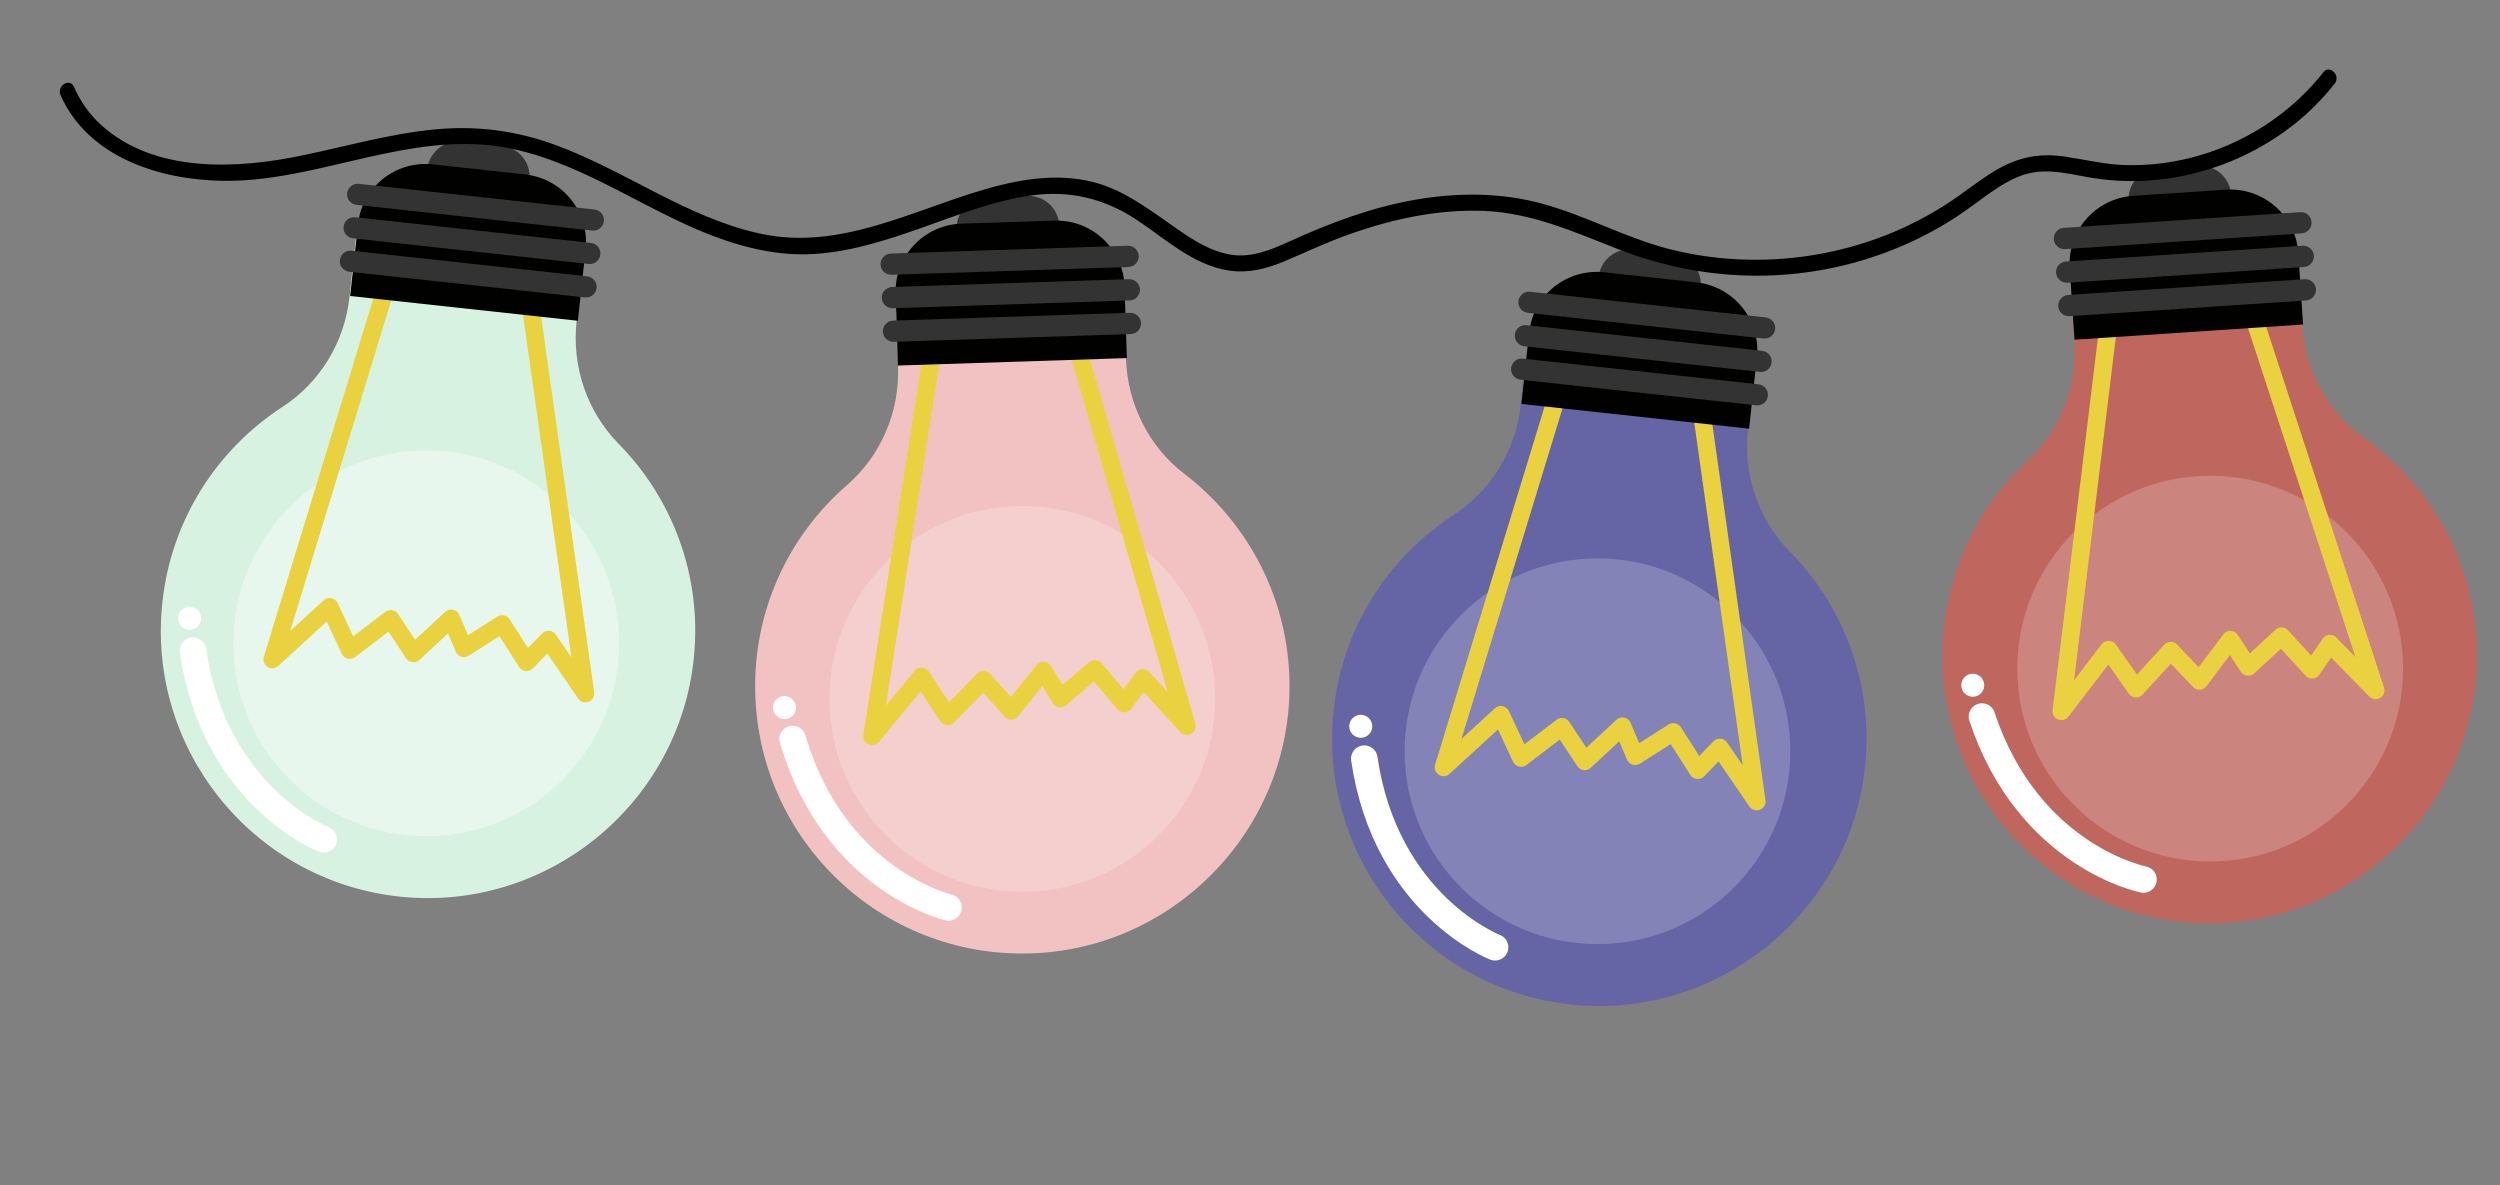 <?xml version="1.0" encoding="utf-8"?>
<!-- Generator: Adobe Illustrator 24.0.3, SVG Export Plug-In . SVG Version: 6.00 Build 0)  -->
<svg version="1.1" id="Layer_1" xmlns="http://www.w3.org/2000/svg" xmlns:xlink="http://www.w3.org/1999/xlink" x="0px" y="0px"
	 viewBox="0 0 1413 670" style="enable-background:new 0 0 1413 670;" xml:space="preserve">
<rect x="0" y="0" width="1413" height="670" fill="#808080" stroke="none"/>
<style type="text/css">
	.st0{fill:#333333;}
	.st1{fill:#D8F2E1;}
	.st2{fill:#E8F7ED;}
	.st3{fill:none;stroke:#EAD13F;stroke-width:10;stroke-linecap:round;stroke-linejoin:round;stroke-miterlimit:10;}
	.st4{fill:#010200;}
	.st5{fill:none;stroke:#FFFFFF;stroke-width:15;stroke-linecap:round;stroke-miterlimit:10;}
	.st6{fill:#FFFFFF;}
	.st7{fill:#F2C2C2;}
	.st8{fill:#F5CECE;}
	.st9{fill:#6564A5;}
	.st10{fill:#8483B7;}
	.st11{fill:#BF665E;}
	.st12{fill:#CC857E;}
</style>
<g>
	<path class="st0" d="M260.8,80l23,2.5c9.6,1,16.5,9.7,15.4,19.2l-1.1,10.5l-57.7-6.3l1.1-10.5C242.7,85.9,251.3,79,260.8,80z"/>
	<path class="st1" d="M91.8,340.2c-9,82.2,49.9,156.3,131.8,166.3c83.8,10.2,160.3-51,168.6-135.1c4.6-46.3-12.3-89.9-42.7-120.7
		c-17.9-18.3-26.4-43.8-23.6-69.3l4.1-37.9c1.9-17.3-10.7-32.9-28-34.8l-65.5-7.1c-17.3-1.9-32.9,10.7-34.8,28l-4.2,38.5
		c-2.8,25.3-16.6,48.1-37.9,61.9C123,253.8,96.9,293.3,91.8,340.2z"/>
	<circle class="st2" cx="240.9" cy="363.6" r="109"/>
	<polyline class="st3" points="290.7,107.5 330.9,392 310,361.5 297.6,374.3 283.8,352.7 262.2,366.4 255,349.5 233.7,369.3
		220.8,349.8 197.7,367.4 186.3,343 153.9,372.7 236.9,101.1 	"/>
	<path class="st4" d="M244.7,92.9l52.2,5.7c21.1,2.3,36.4,21.3,34.1,42.4l-4.4,40.3l-128.7-14l4.4-40.3
		C204.5,105.8,223.5,90.6,244.7,92.9z"/>
	<g>
		<path class="st0" d="M198.7,141.7l133.2,14.5c3.3,0.4,5.7,3.3,5.3,6.6l0,0c-0.4,3.3-3.3,5.7-6.6,5.3l-133.2-14.5
			c-3.3-0.4-5.7-3.3-5.3-6.6v0C192.5,143.7,195.4,141.3,198.7,141.7z"/>
		<path class="st0" d="M200.8,122.8L334,137.3c3.3,0.4,5.7,3.3,5.3,6.6v0c-0.4,3.3-3.3,5.7-6.6,5.3l-133.2-14.5
			c-3.3-0.4-5.7-3.3-5.3-6.6v0C194.5,124.8,197.5,122.4,200.8,122.8z"/>
		<path class="st0" d="M202.8,103.9l133.2,14.5c3.3,0.4,5.7,3.3,5.3,6.6v0c-0.4,3.3-3.3,5.7-6.6,5.3l-133.2-14.5
			c-3.3-0.4-5.7-3.3-5.3-6.6v0C196.6,105.9,199.6,103.5,202.8,103.9z"/>
	</g>
	<path class="st5" d="M183,474.4c0,0-61.8-23.8-73.9-106.6"/>
	<circle class="st6" cx="107.1" cy="349.5" r="6.5"/>
</g>
<g>
	<path class="st0" d="M557.6,111.5l23.1-0.8c9.6-0.3,17.7,7.2,18,16.9l0.3,10.6l-58,1.9l-0.3-10.6
		C540.4,119.8,548,111.8,557.6,111.5z"/>
	<path class="st7" d="M426.9,392.9c2.7,82.7,71.4,147.7,153.9,146c84.4-1.7,151.5-73.1,147.9-157.5c-2-46.5-24.9-87.2-59.2-113.5
		c-20.3-15.5-32.3-39.7-33.1-65.3l-1.2-38.1c-0.6-17.4-15.2-31.1-32.6-30.5l-65.8,2.1c-17.4,0.6-31.1,15.2-30.5,32.6l1.3,38.7
		c0.8,25.4-9.6,50-28.8,66.7C445.6,302.9,425.3,345.7,426.9,392.9z"/>
	<circle class="st8" cx="577.8" cy="395" r="109"/>
	<polyline class="st3" points="591,134.4 670.8,410.4 645.9,383.2 635.4,397.6 618.8,378.1 599.3,394.8 589.8,379.1 571.5,401.7
		555.9,384.2 535.6,404.9 520.8,382.3 492.9,416.2 536.8,135.7 	"/>
	<path class="st4" d="M543.4,126.4l52.5-1.7c21.3-0.7,39,16,39.7,37.2l1.3,40.5l-129.4,4.2l-1.3-40.5
		C505.5,144.9,522.1,127.1,543.4,126.4z"/>
	<g>
		<path class="st0" d="M504.8,181.2l133.9-4.4c3.3-0.1,6.1,2.5,6.2,5.8v0c0.1,3.3-2.5,6.1-5.8,6.2l-133.9,4.4
			c-3.3,0.1-6.1-2.5-6.2-5.8l0,0C498.9,184.1,501.5,181.3,504.8,181.2z"/>
		<path class="st0" d="M504.2,162.2l133.9-4.4c3.3-0.1,6.1,2.5,6.2,5.8v0c0.1,3.3-2.5,6.1-5.8,6.2l-133.9,4.4
			c-3.3,0.1-6.1-2.5-6.2-5.8l0,0C498.2,165.1,500.9,162.4,504.2,162.2z"/>
		<path class="st0" d="M503.5,143.3l133.9-4.4c3.3-0.1,6.1,2.5,6.2,5.8v0c0.1,3.3-2.5,6.1-5.8,6.2l-133.9,4.4
			c-3.3,0.1-6.1-2.5-6.2-5.8l0,0C497.6,146.2,500.2,143.4,503.5,143.3z"/>
	</g>
	<path class="st5" d="M536.1,512.9c0,0-64.5-14.9-88.1-95.2"/>
	<circle class="st6" cx="443.4" cy="399.9" r="6.5"/>
</g>
<g>
	<path class="st0" d="M922.8,141l23,2.5c9.6,1,16.5,9.7,15.4,19.2l-1.1,10.5l-57.7-6.3l1.1-10.5C904.7,146.9,913.3,140,922.8,141z"
		/>
	<path class="st9" d="M753.8,401.2c-9,82.2,49.9,156.3,131.8,166.3c83.8,10.2,160.3-51,168.6-135.1c4.6-46.3-12.3-89.9-42.7-120.7
		c-17.9-18.3-26.4-43.8-23.6-69.3l4.1-37.9c1.9-17.3-10.7-32.9-28-34.8l-65.5-7.1c-17.3-1.9-32.9,10.7-34.8,28l-4.2,38.5
		c-2.8,25.3-16.6,48.1-37.9,61.9C785,314.8,758.9,354.3,753.8,401.2z"/>
	<circle class="st10" cx="902.9" cy="424.6" r="109"/>
	<polyline class="st3" points="952.7,168.5 992.9,453 972,422.5 959.6,435.3 945.8,413.7 924.2,427.4 917,410.5 895.7,430.3
		882.8,410.8 859.7,428.4 848.3,404 815.9,433.7 898.9,162.1 	"/>
	<path class="st4" d="M906.7,153.9l52.2,5.7c21.1,2.3,36.4,21.3,34.1,42.4l-4.4,40.3l-128.7-14l4.4-40.3
		C866.5,166.8,885.5,151.6,906.7,153.9z"/>
	<g>
		<path class="st0" d="M860.7,202.7l133.2,14.5c3.3,0.4,5.7,3.3,5.3,6.6l0,0c-0.4,3.3-3.3,5.7-6.6,5.3l-133.2-14.5
			c-3.3-0.4-5.7-3.3-5.3-6.6v0C854.5,204.7,857.4,202.3,860.7,202.7z"/>
		<path class="st0" d="M862.8,183.8L996,198.3c3.3,0.4,5.7,3.3,5.3,6.6v0c-0.4,3.3-3.3,5.7-6.6,5.3l-133.2-14.5
			c-3.3-0.4-5.7-3.3-5.3-6.6v0C856.5,185.8,859.5,183.4,862.8,183.8z"/>
		<path class="st0" d="M864.8,164.9l133.2,14.5c3.3,0.4,5.7,3.3,5.3,6.6l0,0c-0.4,3.3-3.3,5.7-6.6,5.3l-133.2-14.5
			c-3.3-0.4-5.7-3.3-5.3-6.6v0C858.6,166.9,861.6,164.5,864.8,164.9z"/>
	</g>
	<path class="st5" d="M845,535.4c0,0-61.8-23.8-73.9-106.6"/>
	<circle class="st6" cx="769.1" cy="410.5" r="6.5"/>
</g>
<g>
	<path class="st0" d="M1219.3,95.2l23.1-1.5c9.6-0.6,17.9,6.6,18.6,16.2l0.7,10.5l-57.9,3.9l-0.7-10.5
		C1202.4,104.2,1209.7,95.9,1219.3,95.2z"/>
	<path class="st11" d="M1098.3,380.9c5.5,82.5,76.4,145.2,158.7,140.7c84.3-4.5,149-78.2,142.5-162.4
		c-3.6-46.4-27.8-86.3-63.1-111.4c-20.9-14.8-33.6-38.5-35.3-64.1l-2.5-38.1c-1.2-17.3-16.3-30.6-33.6-29.4l-65.7,4.4
		c-17.3,1.2-30.6,16.3-29.4,33.6l2.6,38.6c1.7,25.4-7.9,50.3-26.5,67.6C1113.9,290.3,1095.1,333.8,1098.3,380.9z"/>
	<circle class="st12" cx="1249.2" cy="377.9" r="109"/>
	<polyline class="st3" points="1253.5,117 1342.7,390.2 1316.9,363.8 1306.8,378.5 1289.5,359.6 1270.7,376.9 1260.6,361.6
		1243.1,384.8 1226.9,367.8 1207.3,389.2 1191.8,367.2 1165.1,402 1199.4,120.1 	"/>
	<path class="st4" d="M1205.6,110.7l52.4-3.5c21.2-1.4,39.6,14.6,41,35.8l2.7,40.4l-129.2,8.6l-2.7-40.4
		C1168.4,130.4,1184.4,112.1,1205.6,110.7z"/>
	<g>
		<path class="st0" d="M1168.9,166.7l133.7-8.9c3.3-0.2,6.2,2.3,6.4,5.6v0c0.2,3.3-2.3,6.2-5.6,6.4l-133.7,8.9
			c-3.3,0.2-6.2-2.3-6.4-5.6v0C1163.1,169.8,1165.6,167,1168.9,166.7z"/>
		<path class="st0" d="M1167.7,147.8l133.7-8.9c3.3-0.2,6.2,2.3,6.4,5.6v0c0.2,3.3-2.3,6.2-5.6,6.4l-133.7,8.9
			c-3.3,0.2-6.2-2.3-6.4-5.6l0,0C1161.8,150.9,1164.4,148,1167.7,147.8z"/>
		<path class="st0" d="M1166.4,128.8l133.7-8.9c3.3-0.2,6.2,2.3,6.4,5.6v0c0.2,3.3-2.3,6.2-5.6,6.4l-133.7,8.9
			c-3.3,0.2-6.2-2.3-6.4-5.6v0C1160.6,131.9,1163.1,129,1166.4,128.8z"/>
	</g>
	<path class="st5" d="M1211.5,497.1c0,0-65-12.7-91.3-92.1"/>
	<circle class="st6" cx="1115" cy="387.3" r="6.5"/>
</g>
<g>
	<g>
		<path d="M34.2,53.7c15.5,35.1,55.8,47.9,91.4,48.5c50.2,0.8,97.4-24.3,147.8-20.4c44.6,3.5,82.1,31.7,122.2,48.6
			c19.4,8.1,39.9,13.9,61.1,13.3c21.8-0.7,42.8-7.4,63.3-14.6c20.5-7.2,41.1-15.6,62.7-18.6c22-3.1,41.6,1.7,60,13.9
			c16.2,10.8,31.8,25.4,51.8,28.5c11,1.7,21.4-1,31.4-5.2c12.4-5.2,24.4-11,37.1-15.4c24.2-8.6,49.9-14.1,75.7-13.1
			c26.9,1.1,50.6,11.7,75.3,21.4c43.4,17.1,90.6,20.1,135.6,7.4c21.9-6.2,42.8-15.9,61.4-29c9.7-6.8,19.1-14.8,30.2-19.3
			c12.9-5.2,25.6-2,38.7,0.4c41.4,7.5,84.8-4.2,117.6-30.5c8.2-6.6,15.6-14.1,22.1-22.4c3.5-4.5-2.8-10.9-6.4-6.4
			c-26.6,33.8-68.9,53.7-111.9,52.5c-11.7-0.3-22.7-3.1-34.2-4.8c-11.3-1.7-21.7-0.6-32.1,4.1c-10.4,4.7-19.2,12-28.5,18.5
			c-9,6.3-18.6,11.9-28.5,16.6c-41.8,19.8-90.7,24.5-135.5,12.8c-24-6.3-45.9-18.4-69.8-25.1c-23.8-6.7-48.7-6.7-72.9-2.5
			c-24.5,4.3-47.8,13-70.4,23.3c-11.2,5.1-22.7,10-35.2,7.5c-9.9-2-18.7-7.3-27-13c-16.9-11.5-32.6-24.7-53.3-28.7
			c-19.4-3.8-39.3-0.3-58,5.2c-41.1,12.1-81.4,34.3-125.5,25c-41.7-8.8-76.7-35.7-116.3-50.2c-21.9-8.1-44.6-11.1-67.9-8.9
			c-25.5,2.4-50.1,9.5-75.1,14.7c-37.2,7.8-83.9,10.3-114.2-17.4c-6.6-6-11.5-13.2-15.1-21.3C39.6,43.8,31.9,48.4,34.2,53.7
			L34.2,53.7z"/>
	</g>
</g>
</svg>
